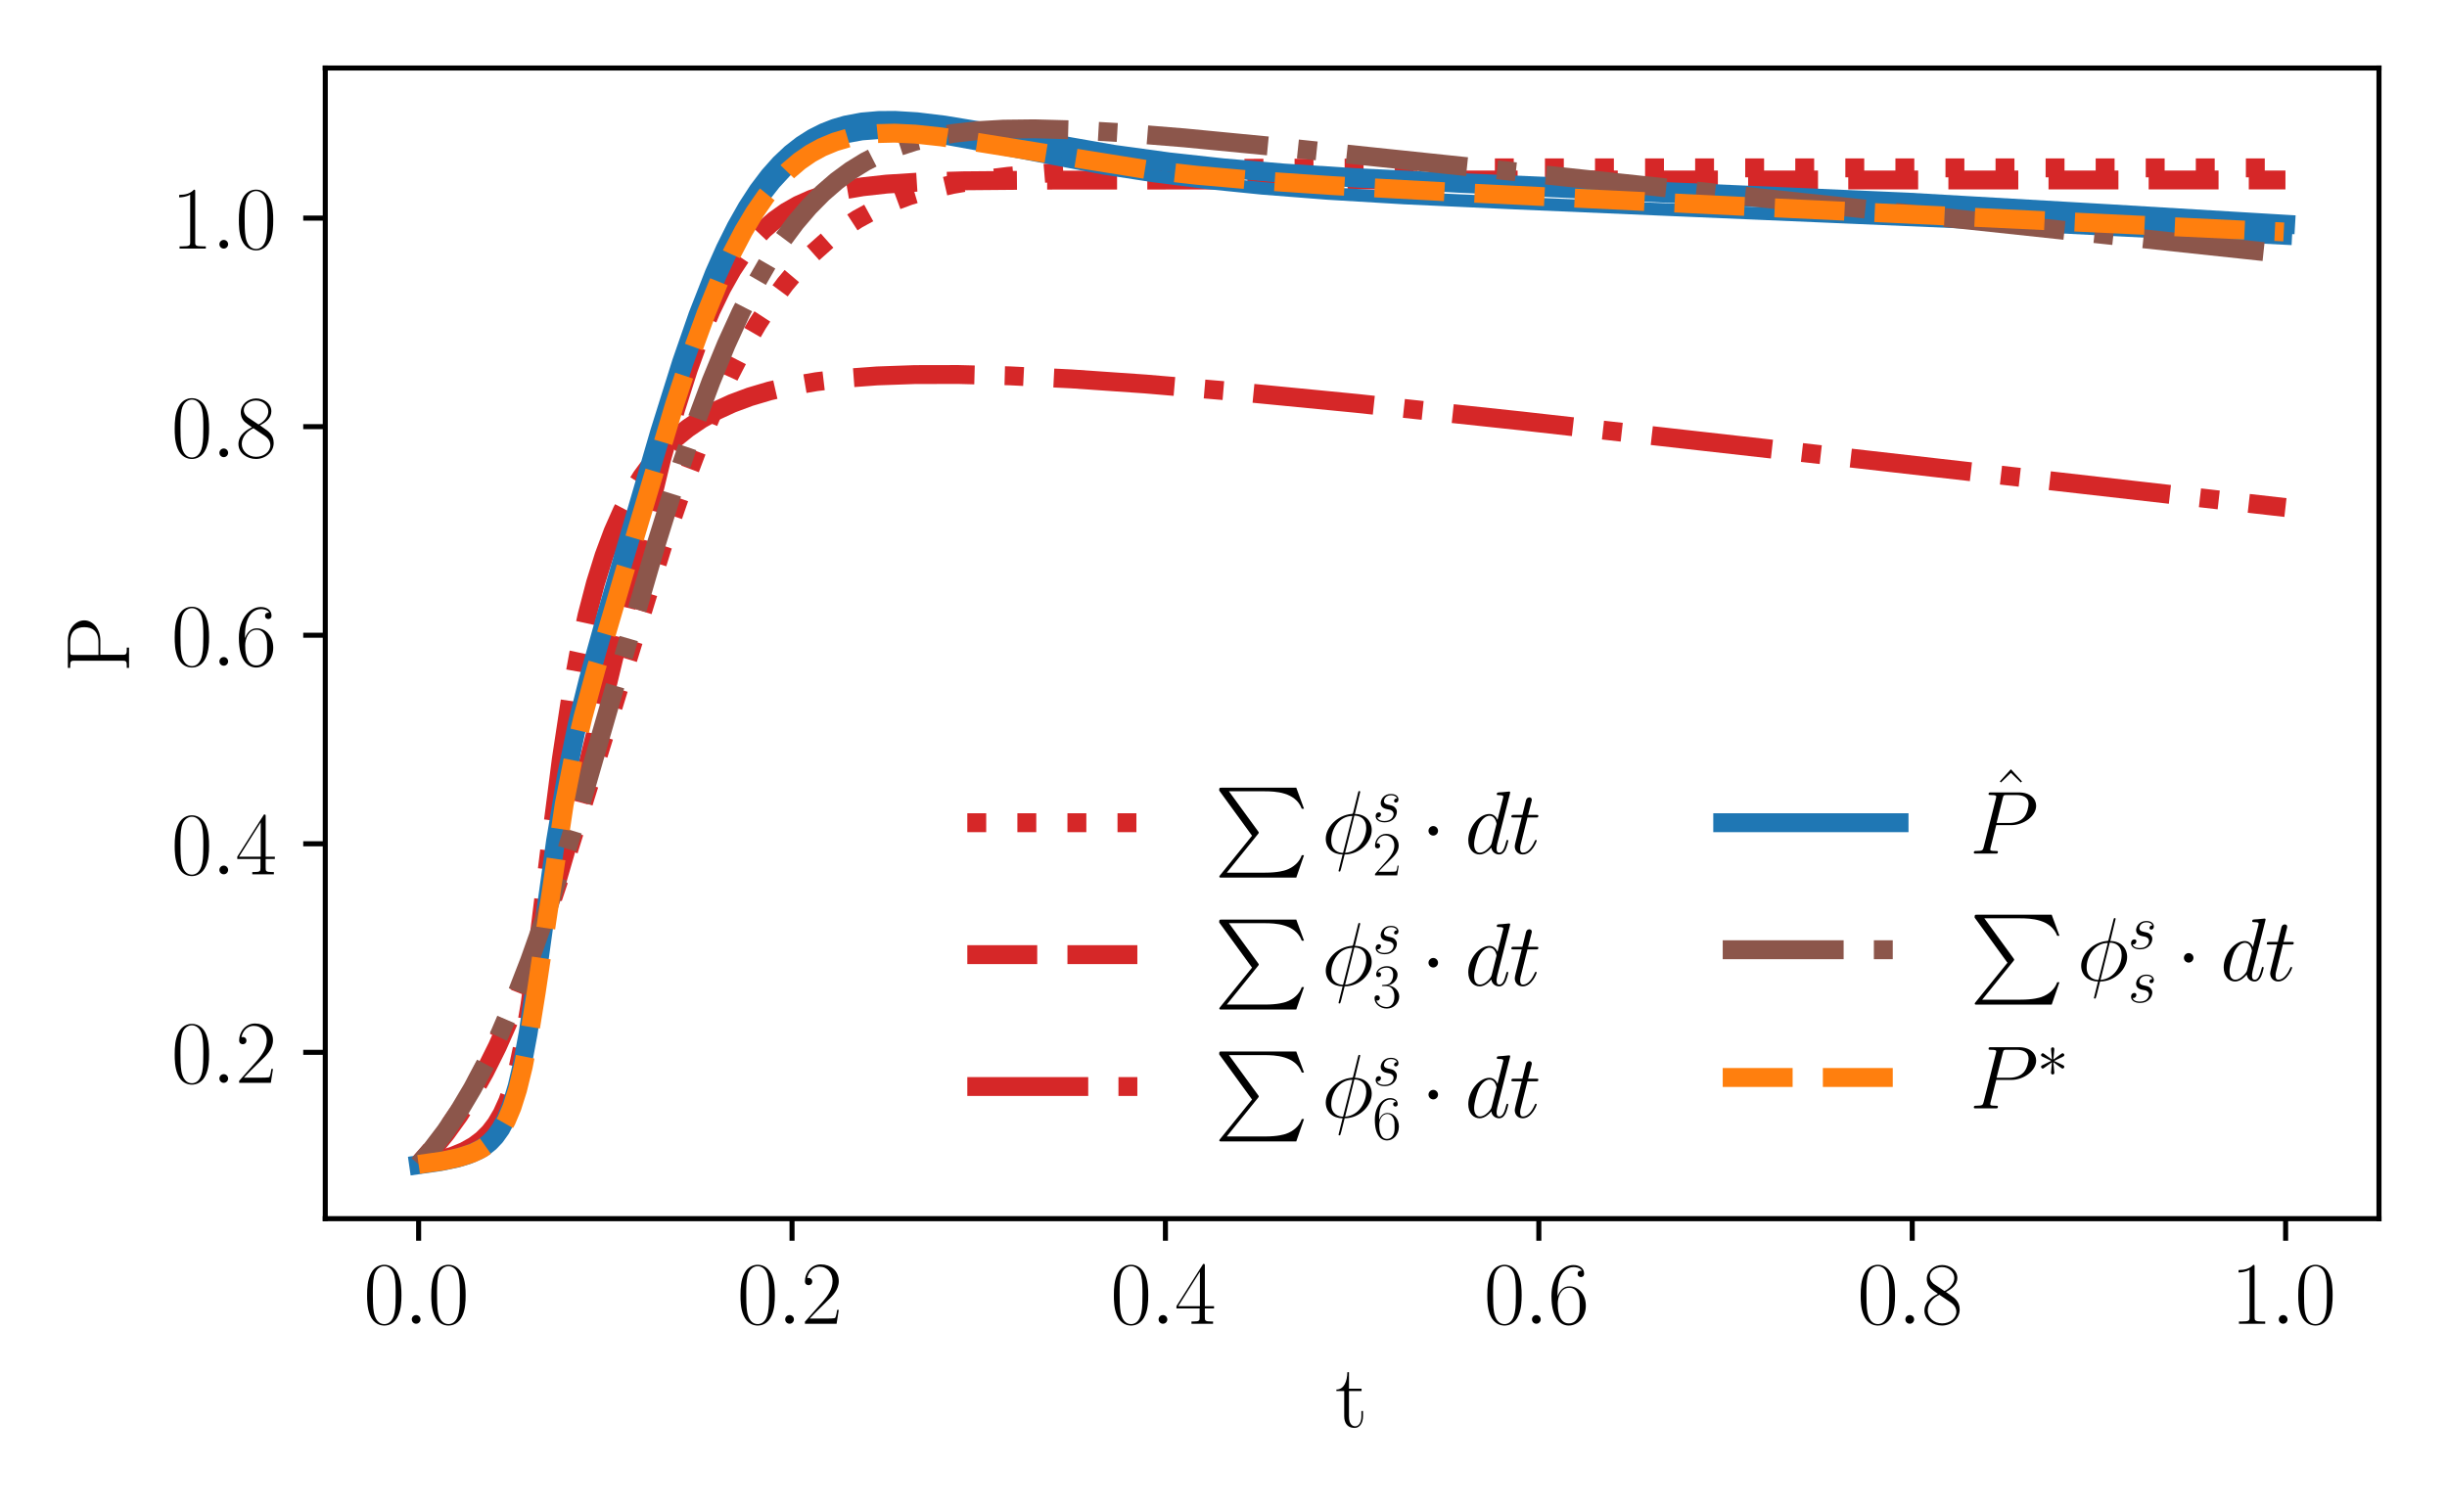 <?xml version="1.0" encoding="utf-8" standalone="no"?>
<!DOCTYPE svg PUBLIC "-//W3C//DTD SVG 1.1//EN"
  "http://www.w3.org/Graphics/SVG/1.1/DTD/svg11.dtd">
<svg xmlns:xlink="http://www.w3.org/1999/xlink" width="388.543pt" height="240.133pt" viewBox="0 0 388.543 240.133" xmlns="http://www.w3.org/2000/svg" version="1.1">
 <defs>
  <style type="text/css">*{stroke-linejoin: round; stroke-linecap: butt}</style>
 </defs>
 <g id="figure_1">
  <g id="patch_1">
   <path d="M 0 240.133 
L 388.543 240.133 
L 388.543 0 
L 0 0 
z
" style="fill: #ffffff"/>
  </g>
  <g id="axes_1">
   <g id="patch_2">
    <path d="M 51.648 193.537 
L 377.743 193.537 
L 377.743 10.8 
L 51.648 10.8 
z
" style="fill: #ffffff"/>
   </g>
   <g id="matplotlib.axis_1">
    <g id="xtick_1">
     <g id="line2d_1">
      <defs>
       <path id="mbb8bcde208" d="M 0 0 
L 0 3.5 
" style="stroke: #000000; stroke-width: 0.8"/>
      </defs>
      <g>
       <use xlink:href="#mbb8bcde208" x="66.471" y="193.537" style="stroke: #000000; stroke-width: 0.8"/>
      </g>
     </g>
     <g id="text_1">
      <!-- $\mathdefault{0.0}$ -->
      <g transform="translate(57.746 210.223) scale(0.14 -0.14)">
       <defs>
        <path id="CMR17-30" d="M 2688 2025 
C 2688 2416 2682 3080 2413 3591 
C 2176 4039 1798 4198 1466 4198 
C 1158 4198 768 4058 525 3597 
C 269 3118 243 2524 243 2025 
C 243 1661 250 1106 448 619 
C 723 -39 1216 -128 1466 -128 
C 1760 -128 2208 -7 2470 600 
C 2662 1042 2688 1559 2688 2025 
z
M 1466 -26 
C 1056 -26 813 325 723 812 
C 653 1188 653 1738 653 2096 
C 653 2588 653 2997 736 3387 
C 858 3929 1216 4096 1466 4096 
C 1728 4096 2067 3923 2189 3400 
C 2272 3036 2278 2607 2278 2096 
C 2278 1680 2278 1169 2202 792 
C 2067 95 1690 -26 1466 -26 
z
" transform="scale(0.016)"/>
        <path id="CMMI12-3a" d="M 1178 307 
C 1178 492 1024 619 870 619 
C 685 619 557 466 557 313 
C 557 128 710 0 864 0 
C 1050 0 1178 153 1178 307 
z
" transform="scale(0.016)"/>
       </defs>
       <use xlink:href="#CMR17-30" transform="scale(0.996)"/>
       <use xlink:href="#CMMI12-3a" transform="translate(45.69 0) scale(0.996)"/>
       <use xlink:href="#CMR17-30" transform="translate(72.788 0) scale(0.996)"/>
      </g>
     </g>
    </g>
    <g id="xtick_2">
     <g id="line2d_2">
      <g>
       <use xlink:href="#mbb8bcde208" x="125.761" y="193.537" style="stroke: #000000; stroke-width: 0.8"/>
      </g>
     </g>
     <g id="text_2">
      <!-- $\mathdefault{0.2}$ -->
      <g transform="translate(117.036 210.223) scale(0.14 -0.14)">
       <defs>
        <path id="CMR17-32" d="M 2669 989 
L 2554 989 
C 2490 536 2438 459 2413 420 
C 2381 369 1920 369 1830 369 
L 602 369 
C 832 619 1280 1072 1824 1597 
C 2214 1967 2669 2402 2669 3035 
C 2669 3790 2067 4224 1395 4224 
C 691 4224 262 3604 262 3030 
C 262 2780 448 2748 525 2748 
C 589 2748 781 2787 781 3010 
C 781 3207 614 3264 525 3264 
C 486 3264 448 3258 422 3245 
C 544 3790 915 4058 1306 4058 
C 1862 4058 2227 3617 2227 3035 
C 2227 2479 1901 2000 1536 1584 
L 262 146 
L 262 0 
L 2515 0 
L 2669 989 
z
" transform="scale(0.016)"/>
       </defs>
       <use xlink:href="#CMR17-30" transform="scale(0.996)"/>
       <use xlink:href="#CMMI12-3a" transform="translate(45.69 0) scale(0.996)"/>
       <use xlink:href="#CMR17-32" transform="translate(72.788 0) scale(0.996)"/>
      </g>
     </g>
    </g>
    <g id="xtick_3">
     <g id="line2d_3">
      <g>
       <use xlink:href="#mbb8bcde208" x="185.051" y="193.537" style="stroke: #000000; stroke-width: 0.8"/>
      </g>
     </g>
     <g id="text_3">
      <!-- $\mathdefault{0.4}$ -->
      <g transform="translate(176.325 210.223) scale(0.14 -0.14)">
       <defs>
        <path id="CMR17-34" d="M 2150 4122 
C 2150 4256 2144 4256 2029 4256 
L 128 1254 
L 128 1088 
L 1779 1088 
L 1779 457 
C 1779 224 1766 160 1318 160 
L 1197 160 
L 1197 0 
C 1402 0 1747 0 1965 0 
C 2182 0 2528 0 2733 0 
L 2733 160 
L 2611 160 
C 2163 160 2150 224 2150 457 
L 2150 1088 
L 2803 1088 
L 2803 1254 
L 2150 1254 
L 2150 4122 
z
M 1798 3703 
L 1798 1254 
L 256 1254 
L 1798 3703 
z
" transform="scale(0.016)"/>
       </defs>
       <use xlink:href="#CMR17-30" transform="scale(0.996)"/>
       <use xlink:href="#CMMI12-3a" transform="translate(45.69 0) scale(0.996)"/>
       <use xlink:href="#CMR17-34" transform="translate(72.788 0) scale(0.996)"/>
      </g>
     </g>
    </g>
    <g id="xtick_4">
     <g id="line2d_4">
      <g>
       <use xlink:href="#mbb8bcde208" x="244.341" y="193.537" style="stroke: #000000; stroke-width: 0.8"/>
      </g>
     </g>
     <g id="text_4">
      <!-- $\mathdefault{0.6}$ -->
      <g transform="translate(235.615 210.223) scale(0.14 -0.14)">
       <defs>
        <path id="CMR17-36" d="M 678 2176 
C 678 3690 1395 4032 1811 4032 
C 1946 4032 2272 4009 2400 3776 
C 2298 3776 2106 3776 2106 3553 
C 2106 3381 2246 3323 2336 3323 
C 2394 3323 2566 3348 2566 3560 
C 2566 3954 2246 4179 1805 4179 
C 1043 4179 243 3390 243 1984 
C 243 253 966 -128 1478 -128 
C 2099 -128 2688 427 2688 1283 
C 2688 2081 2170 2662 1517 2662 
C 1126 2662 838 2407 678 1960 
L 678 2176 
z
M 1478 25 
C 691 25 691 1200 691 1436 
C 691 1896 909 2560 1504 2560 
C 1613 2560 1926 2560 2138 2120 
C 2253 1870 2253 1609 2253 1289 
C 2253 944 2253 690 2118 434 
C 1978 171 1773 25 1478 25 
z
" transform="scale(0.016)"/>
       </defs>
       <use xlink:href="#CMR17-30" transform="scale(0.996)"/>
       <use xlink:href="#CMMI12-3a" transform="translate(45.69 0) scale(0.996)"/>
       <use xlink:href="#CMR17-36" transform="translate(72.788 0) scale(0.996)"/>
      </g>
     </g>
    </g>
    <g id="xtick_5">
     <g id="line2d_5">
      <g>
       <use xlink:href="#mbb8bcde208" x="303.631" y="193.537" style="stroke: #000000; stroke-width: 0.8"/>
      </g>
     </g>
     <g id="text_5">
      <!-- $\mathdefault{0.8}$ -->
      <g transform="translate(294.905 210.223) scale(0.14 -0.14)">
       <defs>
        <path id="CMR17-38" d="M 1741 2264 
C 2144 2467 2554 2773 2554 3263 
C 2554 3841 1990 4179 1472 4179 
C 890 4179 378 3759 378 3180 
C 378 3021 416 2747 666 2505 
C 730 2442 998 2251 1171 2130 
C 883 1983 211 1634 211 934 
C 211 279 838 -128 1459 -128 
C 2144 -128 2720 362 2720 1010 
C 2720 1590 2330 1857 2074 2029 
L 1741 2264 
z
M 902 2822 
C 851 2854 595 3051 595 3351 
C 595 3739 998 4032 1459 4032 
C 1965 4032 2336 3676 2336 3262 
C 2336 2669 1670 2331 1638 2331 
C 1632 2331 1626 2331 1574 2370 
L 902 2822 
z
M 2080 1519 
C 2176 1449 2483 1240 2483 851 
C 2483 381 2010 25 1472 25 
C 890 25 448 438 448 940 
C 448 1443 838 1862 1280 2060 
L 2080 1519 
z
" transform="scale(0.016)"/>
       </defs>
       <use xlink:href="#CMR17-30" transform="scale(0.996)"/>
       <use xlink:href="#CMMI12-3a" transform="translate(45.69 0) scale(0.996)"/>
       <use xlink:href="#CMR17-38" transform="translate(72.788 0) scale(0.996)"/>
      </g>
     </g>
    </g>
    <g id="xtick_6">
     <g id="line2d_6">
      <g>
       <use xlink:href="#mbb8bcde208" x="362.92" y="193.537" style="stroke: #000000; stroke-width: 0.8"/>
      </g>
     </g>
     <g id="text_6">
      <!-- $\mathdefault{1.0}$ -->
      <g transform="translate(354.195 210.223) scale(0.14 -0.14)">
       <defs>
        <path id="CMR17-31" d="M 1702 4058 
C 1702 4192 1696 4192 1606 4192 
C 1357 3916 979 3827 621 3827 
C 602 3827 570 3827 563 3808 
C 557 3795 557 3782 557 3648 
C 755 3648 1088 3686 1344 3839 
L 1344 461 
C 1344 236 1331 160 781 160 
L 589 160 
L 589 0 
C 896 0 1216 0 1523 0 
C 1830 0 2150 0 2458 0 
L 2458 160 
L 2266 160 
C 1715 160 1702 230 1702 458 
L 1702 4058 
z
" transform="scale(0.016)"/>
       </defs>
       <use xlink:href="#CMR17-31" transform="scale(0.996)"/>
       <use xlink:href="#CMMI12-3a" transform="translate(45.69 0) scale(0.996)"/>
       <use xlink:href="#CMR17-30" transform="translate(72.788 0) scale(0.996)"/>
      </g>
     </g>
    </g>
    <g id="text_7">
     <!-- t -->
     <g transform="translate(212.04 226.621) scale(0.14 -0.14)">
      <defs>
       <path id="CMR17-74" d="M 966 2560 
L 1862 2560 
L 1862 2725 
L 966 2725 
L 966 3904 
L 851 3904 
C 838 3245 614 2668 70 2668 
L 70 2560 
L 627 2560 
L 627 771 
C 627 650 627 -64 1370 -64 
C 1747 -64 1965 306 1965 777 
L 1965 1140 
L 1850 1140 
L 1850 783 
C 1850 344 1677 51 1408 51 
C 1222 51 966 178 966 758 
L 966 2560 
z
" transform="scale(0.016)"/>
      </defs>
      <use xlink:href="#CMR17-74" transform="scale(0.996)"/>
     </g>
    </g>
   </g>
   <g id="matplotlib.axis_2">
    <g id="ytick_1">
     <g id="line2d_7">
      <defs>
       <path id="m62ecb6ec07" d="M 0 0 
L -3.5 0 
" style="stroke: #000000; stroke-width: 0.8"/>
      </defs>
      <g>
       <use xlink:href="#m62ecb6ec07" x="51.648" y="167.124" style="stroke: #000000; stroke-width: 0.8"/>
      </g>
     </g>
     <g id="text_8">
      <!-- $\mathdefault{0.2}$ -->
      <g transform="translate(27.198 171.967) scale(0.14 -0.14)">
       <use xlink:href="#CMR17-30" transform="scale(0.996)"/>
       <use xlink:href="#CMMI12-3a" transform="translate(45.69 0) scale(0.996)"/>
       <use xlink:href="#CMR17-32" transform="translate(72.788 0) scale(0.996)"/>
      </g>
     </g>
    </g>
    <g id="ytick_2">
     <g id="line2d_8">
      <g>
       <use xlink:href="#m62ecb6ec07" x="51.648" y="134.002" style="stroke: #000000; stroke-width: 0.8"/>
      </g>
     </g>
     <g id="text_9">
      <!-- $\mathdefault{0.4}$ -->
      <g transform="translate(27.198 138.845) scale(0.14 -0.14)">
       <use xlink:href="#CMR17-30" transform="scale(0.996)"/>
       <use xlink:href="#CMMI12-3a" transform="translate(45.69 0) scale(0.996)"/>
       <use xlink:href="#CMR17-34" transform="translate(72.788 0) scale(0.996)"/>
      </g>
     </g>
    </g>
    <g id="ytick_3">
     <g id="line2d_9">
      <g>
       <use xlink:href="#m62ecb6ec07" x="51.648" y="100.881" style="stroke: #000000; stroke-width: 0.8"/>
      </g>
     </g>
     <g id="text_10">
      <!-- $\mathdefault{0.6}$ -->
      <g transform="translate(27.198 105.724) scale(0.14 -0.14)">
       <use xlink:href="#CMR17-30" transform="scale(0.996)"/>
       <use xlink:href="#CMMI12-3a" transform="translate(45.69 0) scale(0.996)"/>
       <use xlink:href="#CMR17-36" transform="translate(72.788 0) scale(0.996)"/>
      </g>
     </g>
    </g>
    <g id="ytick_4">
     <g id="line2d_10">
      <g>
       <use xlink:href="#m62ecb6ec07" x="51.648" y="67.759" style="stroke: #000000; stroke-width: 0.8"/>
      </g>
     </g>
     <g id="text_11">
      <!-- $\mathdefault{0.8}$ -->
      <g transform="translate(27.198 72.602) scale(0.14 -0.14)">
       <use xlink:href="#CMR17-30" transform="scale(0.996)"/>
       <use xlink:href="#CMMI12-3a" transform="translate(45.69 0) scale(0.996)"/>
       <use xlink:href="#CMR17-38" transform="translate(72.788 0) scale(0.996)"/>
      </g>
     </g>
    </g>
    <g id="ytick_5">
     <g id="line2d_11">
      <g>
       <use xlink:href="#m62ecb6ec07" x="51.648" y="34.637" style="stroke: #000000; stroke-width: 0.8"/>
      </g>
     </g>
     <g id="text_12">
      <!-- $\mathdefault{1.0}$ -->
      <g transform="translate(27.198 39.48) scale(0.14 -0.14)">
       <use xlink:href="#CMR17-31" transform="scale(0.996)"/>
       <use xlink:href="#CMMI12-3a" transform="translate(45.69 0) scale(0.996)"/>
       <use xlink:href="#CMR17-30" transform="translate(72.788 0) scale(0.996)"/>
      </g>
     </g>
    </g>
    <g id="text_13">
     <!-- P -->
     <g transform="translate(20.486 106.814) rotate(-90) scale(0.14 -0.14)">
      <defs>
       <path id="CMR17-50" d="M 1267 2042 
L 2291 2042 
C 3117 2042 3718 2578 3718 3184 
C 3718 3791 3130 4352 2291 4352 
L 333 4352 
L 333 4186 
C 774 4186 845 4186 845 3899 
L 845 446 
C 845 160 774 160 333 160 
L 333 0 
C 518 0 858 0 1056 0 
C 1254 0 1594 0 1779 0 
L 1779 160 
C 1338 160 1267 160 1267 446 
L 1267 2042 
z
M 1254 2176 
L 1254 3938 
C 1254 4155 1267 4186 1523 4186 
L 2170 4186 
C 2995 4186 3232 3714 3232 3184 
C 3232 2604 2950 2176 2170 2176 
L 1254 2176 
z
" transform="scale(0.016)"/>
      </defs>
      <use xlink:href="#CMR17-50" transform="scale(0.996)"/>
     </g>
    </g>
   </g>
   <g id="line2d_12">
    <path d="M 66.471 184.917 
L 68.635 182.435 
L 70.769 179.646 
L 72.904 176.486 
L 75.068 172.875 
L 77.262 168.772 
L 79.515 164.075 
L 81.857 158.666 
L 84.317 152.413 
L 86.985 145.01 
L 90.009 135.936 
L 93.744 123.977 
L 105.187 86.819 
L 108.211 78.048 
L 110.909 70.886 
L 113.399 64.885 
L 115.771 59.735 
L 118.053 55.295 
L 120.277 51.443 
L 122.47 48.074 
L 124.664 45.107 
L 126.858 42.508 
L 129.081 40.214 
L 131.364 38.179 
L 133.706 36.388 
L 136.137 34.808 
L 138.686 33.415 
L 141.413 32.178 
L 144.378 31.081 
L 147.609 30.128 
L 151.226 29.298 
L 155.317 28.593 
L 160.09 28.002 
L 165.87 27.521 
L 173.222 27.147 
L 183.035 26.886 
L 198.095 26.726 
L 231.682 26.658 
L 362.891 26.657 
L 362.891 26.657 
" clip-path="url(#p3505fe2024)" style="fill: none; stroke-dasharray: 3,4.95; stroke-dashoffset: 0; stroke: #d62728; stroke-width: 3"/>
   </g>
   <g id="line2d_13">
    <path d="M 66.471 184.917 
L 68.665 182.587 
L 70.799 179.989 
L 72.874 177.109 
L 74.92 173.887 
L 76.965 170.24 
L 78.981 166.188 
L 81.027 161.569 
L 83.102 156.318 
L 85.207 150.379 
L 87.4 143.508 
L 89.713 135.518 
L 92.262 125.881 
L 95.286 113.535 
L 105.039 72.959 
L 107.292 64.97 
L 109.308 58.622 
L 111.176 53.463 
L 112.925 49.263 
L 114.614 45.762 
L 116.274 42.818 
L 117.935 40.322 
L 119.595 38.223 
L 121.284 36.443 
L 123.004 34.949 
L 124.812 33.668 
L 126.739 32.575 
L 128.844 31.641 
L 131.186 30.85 
L 133.824 30.198 
L 136.967 29.658 
L 140.791 29.236 
L 145.771 28.923 
L 152.945 28.714 
L 165.663 28.605 
L 205.98 28.581 
L 362.891 28.581 
L 362.891 28.581 
" clip-path="url(#p3505fe2024)" style="fill: none; stroke-dasharray: 11.1,4.8; stroke-dashoffset: 0; stroke: #d62728; stroke-width: 3"/>
   </g>
   <g id="line2d_14">
    <path d="M 66.471 184.917 
L 69.524 184.303 
L 71.866 183.616 
L 73.734 182.846 
L 75.276 181.978 
L 76.58 180.995 
L 77.736 179.843 
L 78.774 178.487 
L 79.722 176.87 
L 80.612 174.905 
L 81.471 172.449 
L 82.331 169.284 
L 83.191 165.247 
L 84.139 159.655 
L 85.266 151.547 
L 87.252 135.195 
L 89.12 120.622 
L 90.543 111.236 
L 91.877 103.876 
L 93.211 97.743 
L 94.545 92.63 
L 95.908 88.258 
L 97.331 84.436 
L 98.784 81.159 
L 100.296 78.283 
L 101.897 75.714 
L 103.557 73.465 
L 105.306 71.463 
L 107.173 69.659 
L 109.189 68.024 
L 111.353 66.559 
L 113.695 65.244 
L 116.245 64.069 
L 119.061 63.017 
L 122.203 62.085 
L 125.702 61.284 
L 129.644 60.613 
L 134.15 60.078 
L 139.279 59.699 
L 145.238 59.488 
L 152.145 59.473 
L 160.327 59.685 
L 170.139 60.171 
L 181.879 60.982 
L 196.583 62.229 
L 215.318 64.05 
L 241.584 66.847 
L 283.294 71.541 
L 362.891 80.601 
L 362.891 80.601 
" clip-path="url(#p3505fe2024)" style="fill: none; stroke-dasharray: 19.2,4.8,3,4.8; stroke-dashoffset: 0; stroke: #d62728; stroke-width: 3"/>
   </g>
   <g id="line2d_15">
    <path d="M 66.471 185.081 
L 69.948 184.599 
L 72.557 184.074 
L 74.295 183.571 
L 76.034 182.833 
L 76.903 182.316 
L 77.772 181.647 
L 78.642 180.766 
L 79.511 179.59 
L 80.381 178.011 
L 81.25 175.893 
L 82.119 173.087 
L 82.989 169.456 
L 83.858 164.928 
L 85.597 153.531 
L 88.205 134.958 
L 89.943 124.67 
L 91.682 116.433 
L 93.421 109.543 
L 96.029 100.321 
L 105.592 67.896 
L 108.2 59.672 
L 110.808 52.14 
L 113.416 45.46 
L 115.155 41.522 
L 116.893 38.006 
L 118.633 34.905 
L 120.371 32.206 
L 122.11 29.884 
L 123.849 27.913 
L 125.587 26.262 
L 127.326 24.901 
L 129.065 23.799 
L 130.803 22.925 
L 132.542 22.253 
L 134.281 21.755 
L 136.889 21.286 
L 139.497 21.088 
L 142.105 21.1 
L 145.582 21.362 
L 149.929 21.954 
L 156.014 23.055 
L 175.14 26.707 
L 182.964 27.92 
L 191.658 29.025 
L 200.351 29.904 
L 210.784 30.722 
L 222.955 31.449 
L 240.342 32.246 
L 312.498 35.323 
L 362.92 37.876 
L 362.92 37.876 
" clip-path="url(#p3505fe2024)" style="fill: none; stroke: #1f77b4; stroke-width: 2; stroke-linecap: square"/>
   </g>
   <g id="line2d_16">
    <path d="M 66.471 184.972 
L 69.948 184.472 
L 72.557 183.926 
L 74.295 183.403 
L 76.034 182.635 
L 76.903 182.097 
L 77.772 181.401 
L 78.642 180.485 
L 79.511 179.262 
L 80.381 177.62 
L 81.25 175.421 
L 82.119 172.514 
L 82.989 168.761 
L 83.858 164.098 
L 85.597 152.439 
L 88.205 133.616 
L 89.943 123.231 
L 91.682 114.901 
L 93.421 107.912 
L 96.029 98.54 
L 104.723 68.664 
L 108.2 57.572 
L 110.808 50.062 
L 113.416 43.419 
L 115.155 39.51 
L 116.893 36.024 
L 118.633 32.95 
L 120.371 30.275 
L 122.11 27.974 
L 123.849 26.019 
L 125.587 24.379 
L 127.326 23.024 
L 129.065 21.922 
L 130.803 21.046 
L 132.542 20.366 
L 134.281 19.858 
L 136.889 19.366 
L 139.497 19.14 
L 142.105 19.119 
L 145.582 19.331 
L 149.929 19.858 
L 156.014 20.863 
L 176.879 24.511 
L 185.573 25.701 
L 194.266 26.656 
L 203.829 27.475 
L 215.13 28.206 
L 229.91 28.919 
L 302.935 32.096 
L 335.101 33.95 
L 362.92 35.61 
L 362.92 35.61 
" clip-path="url(#p3505fe2024)" style="fill: none; stroke: #1f77b4; stroke-width: 2; stroke-linecap: square"/>
   </g>
   <g id="line2d_17">
    <path d="M 66.471 185.231 
L 69.948 184.745 
L 72.557 184.217 
L 74.295 183.713 
L 76.034 182.973 
L 76.903 182.455 
L 77.772 181.786 
L 78.642 180.904 
L 79.511 179.726 
L 80.381 178.144 
L 81.25 176.022 
L 82.119 173.212 
L 82.989 169.577 
L 83.858 165.049 
L 85.597 153.678 
L 88.205 135.229 
L 89.943 125.041 
L 91.682 116.886 
L 93.421 110.055 
L 96.029 100.896 
L 106.461 65.778 
L 109.069 57.749 
L 111.677 50.45 
L 114.285 44.017 
L 116.024 40.24 
L 117.763 36.875 
L 119.502 33.912 
L 121.241 31.334 
L 122.979 29.115 
L 124.718 27.228 
L 126.457 25.644 
L 128.195 24.332 
L 129.934 23.262 
L 131.673 22.406 
L 133.412 21.738 
L 136.02 21.036 
L 138.628 20.629 
L 141.236 20.455 
L 144.713 20.497 
L 148.19 20.764 
L 153.406 21.427 
L 162.1 22.84 
L 175.14 24.936 
L 183.834 26.102 
L 192.527 27.054 
L 202.09 27.886 
L 214.261 28.704 
L 230.779 29.562 
L 298.588 32.85 
L 362.92 36.295 
L 362.92 36.295 
" clip-path="url(#p3505fe2024)" style="fill: none; stroke: #1f77b4; stroke-width: 2; stroke-linecap: square"/>
   </g>
   <g id="line2d_18">
    <path d="M 66.471 184.972 
L 69.948 184.472 
L 72.557 183.926 
L 74.295 183.403 
L 76.034 182.635 
L 76.903 182.097 
L 77.772 181.401 
L 78.642 180.485 
L 79.511 179.262 
L 80.381 177.62 
L 81.25 175.421 
L 82.119 172.514 
L 82.989 168.761 
L 83.858 164.098 
L 85.597 152.439 
L 88.205 133.616 
L 89.943 123.231 
L 91.682 114.901 
L 93.421 107.912 
L 96.029 98.54 
L 104.723 68.664 
L 108.2 57.572 
L 110.808 50.062 
L 113.416 43.419 
L 115.155 39.51 
L 116.893 36.024 
L 118.633 32.95 
L 120.371 30.275 
L 122.11 27.974 
L 123.849 26.019 
L 125.587 24.379 
L 127.326 23.024 
L 129.065 21.922 
L 130.803 21.046 
L 132.542 20.366 
L 134.281 19.858 
L 136.889 19.366 
L 139.497 19.14 
L 142.105 19.119 
L 145.582 19.331 
L 149.929 19.858 
L 156.014 20.863 
L 176.879 24.511 
L 185.573 25.701 
L 194.266 26.656 
L 203.829 27.475 
L 215.13 28.206 
L 229.91 28.919 
L 302.935 32.096 
L 335.101 33.95 
L 362.92 35.61 
L 362.92 35.61 
" clip-path="url(#p3505fe2024)" style="fill: none; stroke: #1f77b4; stroke-width: 2; stroke-linecap: square"/>
   </g>
   <g id="line2d_19">
    <path d="M 66.471 184.972 
L 69.948 184.472 
L 72.557 183.926 
L 74.295 183.403 
L 76.034 182.635 
L 76.903 182.097 
L 77.772 181.401 
L 78.642 180.485 
L 79.511 179.262 
L 80.381 177.62 
L 81.25 175.421 
L 82.119 172.514 
L 82.989 168.761 
L 83.858 164.098 
L 85.597 152.439 
L 88.205 133.616 
L 89.943 123.231 
L 91.682 114.901 
L 93.421 107.912 
L 96.029 98.54 
L 104.723 68.664 
L 108.2 57.572 
L 110.808 50.062 
L 113.416 43.419 
L 115.155 39.51 
L 116.893 36.024 
L 118.633 32.95 
L 120.371 30.275 
L 122.11 27.974 
L 123.849 26.019 
L 125.587 24.379 
L 127.326 23.024 
L 129.065 21.922 
L 130.803 21.046 
L 132.542 20.366 
L 134.281 19.858 
L 136.889 19.366 
L 139.497 19.14 
L 142.105 19.119 
L 145.582 19.331 
L 149.929 19.858 
L 156.014 20.863 
L 176.879 24.511 
L 185.573 25.701 
L 194.266 26.656 
L 203.829 27.475 
L 215.13 28.206 
L 229.91 28.919 
L 302.935 32.096 
L 335.101 33.95 
L 362.92 35.61 
L 362.92 35.61 
" clip-path="url(#p3505fe2024)" style="fill: none; stroke: #1f77b4; stroke-width: 3; stroke-linecap: square"/>
   </g>
   <g id="line2d_20">
    <path d="M 66.471 184.917 
L 68.605 182.455 
L 70.74 179.649 
L 72.874 176.465 
L 75.009 172.874 
L 77.173 168.791 
L 79.396 164.11 
L 81.679 158.778 
L 84.08 152.594 
L 86.659 145.321 
L 89.505 136.606 
L 92.855 125.591 
L 97.687 108.84 
L 104.09 86.762 
L 107.47 75.932 
L 110.316 67.533 
L 112.895 60.591 
L 115.326 54.672 
L 117.638 49.615 
L 119.862 45.274 
L 122.055 41.474 
L 124.19 38.211 
L 126.324 35.348 
L 128.459 32.853 
L 130.623 30.665 
L 132.816 28.763 
L 135.069 27.105 
L 137.382 25.678 
L 139.813 24.438 
L 142.392 23.374 
L 145.149 22.48 
L 148.143 21.746 
L 151.433 21.172 
L 155.109 20.759 
L 159.319 20.514 
L 164.24 20.457 
L 170.199 20.619 
L 177.758 21.057 
L 188.015 21.89 
L 203.875 23.422 
L 237.048 26.898 
L 362.891 40.328 
L 362.891 40.328 
" clip-path="url(#p3505fe2024)" style="fill: none; stroke-dasharray: 19.2,4.8,3,4.8; stroke-dashoffset: 0; stroke: #8c564b; stroke-width: 3"/>
   </g>
   <g id="line2d_21">
    <path d="M 66.471 184.917 
L 70.325 184.367 
L 72.993 183.786 
L 75.068 183.109 
L 76.55 182.38 
L 77.736 181.538 
L 78.625 180.673 
L 79.515 179.522 
L 80.404 177.962 
L 81.293 175.855 
L 82.183 173.051 
L 83.072 169.43 
L 83.961 164.908 
L 85.147 157.566 
L 89.594 127.701 
L 91.076 120.207 
L 92.559 113.914 
L 94.634 106.272 
L 99.08 91.097 
L 107.085 64.318 
L 109.753 56.252 
L 112.124 49.744 
L 114.199 44.636 
L 116.274 40.111 
L 118.053 36.704 
L 119.832 33.724 
L 121.611 31.151 
L 123.389 28.959 
L 125.168 27.118 
L 126.947 25.6 
L 128.725 24.373 
L 130.504 23.399 
L 132.579 22.536 
L 134.654 21.917 
L 137.026 21.455 
L 139.398 21.209 
L 142.066 21.144 
L 145.327 21.299 
L 149.477 21.745 
L 155.406 22.638 
L 182.086 26.93 
L 190.09 27.839 
L 199.28 28.646 
L 211.435 29.467 
L 231 30.535 
L 280.804 32.965 
L 362.624 36.834 
L 362.624 36.834 
" clip-path="url(#p3505fe2024)" style="fill: none; stroke-dasharray: 11.1,4.8; stroke-dashoffset: 0; stroke: #ff7f0e; stroke-width: 3"/>
   </g>
   <g id="patch_3">
    <path d="M 51.648 193.537 
L 51.648 10.8 
" style="fill: none; stroke: #000000; stroke-width: 0.8; stroke-linejoin: miter; stroke-linecap: square"/>
   </g>
   <g id="patch_4">
    <path d="M 377.743 193.537 
L 377.743 10.8 
" style="fill: none; stroke: #000000; stroke-width: 0.8; stroke-linejoin: miter; stroke-linecap: square"/>
   </g>
   <g id="patch_5">
    <path d="M 51.648 193.537 
L 377.743 193.537 
" style="fill: none; stroke: #000000; stroke-width: 0.8; stroke-linejoin: miter; stroke-linecap: square"/>
   </g>
   <g id="patch_6">
    <path d="M 51.648 10.8 
L 377.743 10.8 
" style="fill: none; stroke: #000000; stroke-width: 0.8; stroke-linejoin: miter; stroke-linecap: square"/>
   </g>
   <g id="legend_1">
    <g id="line2d_22">
     <path d="M 153.592 130.654 
L 167.592 130.654 
L 181.592 130.654 
" style="fill: none; stroke-dasharray: 3,4.95; stroke-dashoffset: 0; stroke: #d62728; stroke-width: 3"/>
    </g>
    <g id="text_14">
     <!-- $\sum \phi^s_2 \cdot dt$ -->
     <g transform="translate(192.792 135.554) scale(0.14 -0.14)">
      <defs>
       <path id="CMEX10-50" d="M 2694 -3418 
L 422 -6227 
C 371 -6291 365 -6304 365 -6330 
C 365 -6400 422 -6400 538 -6400 
L 5843 -6400 
L 6394 -4806 
L 6234 -4806 
C 6074 -5286 5645 -5677 5101 -5862 
C 4998 -5894 4557 -6048 3616 -6048 
L 896 -6048 
L 3117 -3302 
C 3162 -3245 3174 -3226 3174 -3200 
C 3174 -3174 3168 -3168 3130 -3110 
L 1050 -256 
L 3584 -256 
C 4314 -256 5786 -301 6234 -1498 
L 6394 -1498 
L 5843 0 
L 538 0 
C 365 0 358 -6 358 -205 
L 2694 -3418 
z
" transform="scale(0.016)"/>
       <path id="CMMI12-1e" d="M 2752 4390 
C 2752 4448 2707 4448 2688 4448 
C 2630 4448 2624 4435 2598 4326 
L 2253 2939 
C 2234 2856 2227 2849 2221 2843 
C 2214 2830 2170 2824 2157 2824 
C 1107 2734 301 1864 301 1057 
C 301 361 832 -64 1498 -64 
C 1446 -261 1402 -463 1350 -659 
C 1261 -995 1210 -1204 1210 -1229 
C 1210 -1241 1210 -1280 1274 -1280 
C 1293 -1280 1318 -1280 1331 -1254 
C 1344 -1241 1382 -1089 1408 -1008 
L 1645 -64 
C 2739 -64 3571 854 3571 1680 
C 3571 2343 3085 2816 2374 2816 
L 2752 4390 
z
M 2336 2701 
C 2758 2701 3181 2463 3181 1828 
C 3181 1097 2675 128 1677 50 
L 2336 2701 
z
M 1530 50 
C 1216 50 691 220 691 938 
C 691 1761 1274 2676 2195 2676 
L 1530 50 
z
" transform="scale(0.016)"/>
       <path id="CMMI12-73" d="M 1459 1280 
C 1568 1261 1741 1223 1779 1216 
C 1862 1192 2150 1090 2150 783 
C 2150 586 1971 70 1229 70 
C 1094 70 614 70 486 436 
C 742 404 870 603 870 745 
C 870 880 781 950 653 950 
C 512 950 326 841 326 552 
C 326 173 710 -64 1222 -64 
C 2195 -64 2483 651 2483 984 
C 2483 1079 2483 1258 2278 1462 
C 2118 1616 1965 1648 1619 1718 
C 1446 1756 1171 1814 1171 2101 
C 1171 2229 1286 2689 1894 2689 
C 2163 2689 2426 2589 2490 2368 
C 2208 2368 2195 2125 2195 2119 
C 2195 1984 2317 1946 2374 1946 
C 2464 1946 2643 2015 2643 2281 
C 2643 2545 2400 2816 1901 2816 
C 1062 2816 838 2160 838 1899 
C 838 1414 1312 1312 1459 1280 
z
" transform="scale(0.016)"/>
       <path id="CMSY10-1" d="M 1229 1619 
C 1229 1805 1075 1958 890 1958 
C 704 1958 550 1805 550 1619 
C 550 1433 704 1280 890 1280 
C 1075 1280 1229 1433 1229 1619 
z
" transform="scale(0.016)"/>
       <path id="CMMI12-64" d="M 3219 4257 
C 3226 4282 3238 4320 3238 4352 
C 3238 4416 3174 4416 3162 4416 
C 3155 4416 2842 4388 2810 4380 
C 2701 4373 2605 4358 2490 4358 
C 2330 4345 2285 4339 2285 4224 
C 2285 4160 2336 4160 2426 4160 
C 2739 4160 2746 4103 2746 4040 
C 2746 4002 2733 3952 2726 3933 
L 2336 2395 
C 2266 2561 2093 2816 1760 2816 
C 1037 2816 256 1884 256 939 
C 256 307 627 -64 1062 -64 
C 1414 -64 1715 211 1894 422 
C 1958 45 2259 -64 2451 -64 
C 2643 -64 2797 51 2912 281 
C 3014 498 3104 888 3104 913 
C 3104 945 3078 971 3040 971 
C 2982 971 2976 939 2950 843 
C 2854 466 2733 64 2470 64 
C 2285 64 2272 229 2272 357 
C 2272 382 2272 515 2317 694 
L 3219 4257 
z
M 1926 760 
C 1894 651 1894 639 1805 517 
C 1664 338 1382 64 1082 64 
C 819 64 672 300 672 677 
C 672 1028 870 1743 992 2012 
C 1210 2459 1510 2689 1760 2689 
C 2182 2689 2266 2165 2266 2114 
C 2266 2108 2246 2024 2240 2012 
L 1926 760 
z
" transform="scale(0.016)"/>
       <path id="CMMI12-74" d="M 1286 2566 
L 1875 2566 
C 1997 2566 2061 2566 2061 2681 
C 2061 2752 2022 2752 1894 2752 
L 1331 2752 
L 1568 3692 
C 1594 3781 1594 3794 1594 3840 
C 1594 3943 1510 4000 1427 4000 
C 1376 4000 1229 3981 1178 3775 
L 928 2752 
L 326 2752 
C 198 2752 141 2752 141 2630 
C 141 2566 186 2566 307 2566 
L 877 2566 
L 454 881 
C 403 658 384 594 384 511 
C 384 211 595 -64 954 -64 
C 1600 -64 1946 868 1946 912 
C 1946 951 1920 970 1882 970 
C 1869 970 1843 970 1830 944 
C 1824 938 1818 931 1773 829 
C 1638 511 1344 64 973 64 
C 781 64 768 224 768 364 
C 768 370 768 492 787 568 
L 1286 2566 
z
" transform="scale(0.016)"/>
      </defs>
      <use xlink:href="#CMEX10-50" transform="translate(0 74.72) scale(0.996)"/>
      <use xlink:href="#CMMI12-1e" transform="translate(121.766 0) scale(0.996)"/>
      <use xlink:href="#CMMI12-73" transform="translate(179.5 36.154) scale(0.697)"/>
      <use xlink:href="#CMR17-32" transform="translate(179.5 -24.74) scale(0.697)"/>
      <use xlink:href="#CMSY10-1" transform="translate(234.302 0) scale(0.996)"/>
      <use xlink:href="#CMMI12-64" transform="translate(284.116 0) scale(0.996)"/>
      <use xlink:href="#CMMI12-74" transform="translate(334.805 0) scale(0.996)"/>
     </g>
    </g>
    <g id="line2d_23">
     <path d="M 153.592 151.602 
L 167.592 151.602 
L 181.592 151.602 
" style="fill: none; stroke-dasharray: 11.1,4.8; stroke-dashoffset: 0; stroke: #d62728; stroke-width: 3"/>
    </g>
    <g id="text_15">
     <!-- $\sum \phi^s_{3} \cdot dt$ -->
     <g transform="translate(192.792 156.502) scale(0.14 -0.14)">
      <defs>
       <path id="CMR17-33" d="M 1414 2157 
C 1984 2157 2234 1662 2234 1090 
C 2234 320 1824 25 1453 25 
C 1114 25 563 194 390 693 
C 422 680 454 680 486 680 
C 640 680 755 782 755 948 
C 755 1133 614 1216 486 1216 
C 378 1216 211 1165 211 926 
C 211 335 787 -128 1466 -128 
C 2176 -128 2720 430 2720 1085 
C 2720 1707 2208 2157 1600 2227 
C 2086 2328 2554 2756 2554 3329 
C 2554 3820 2048 4179 1472 4179 
C 890 4179 378 3829 378 3329 
C 378 3110 544 3072 627 3072 
C 762 3072 877 3155 877 3321 
C 877 3486 762 3569 627 3569 
C 602 3569 570 3569 544 3557 
C 730 3959 1235 4032 1459 4032 
C 1683 4032 2106 3925 2106 3320 
C 2106 3143 2080 2828 1862 2550 
C 1670 2304 1453 2304 1242 2284 
C 1210 2284 1062 2269 1037 2269 
C 992 2263 966 2257 966 2208 
C 966 2163 973 2157 1101 2157 
L 1414 2157 
z
" transform="scale(0.016)"/>
      </defs>
      <use xlink:href="#CMEX10-50" transform="translate(0 74.72) scale(0.996)"/>
      <use xlink:href="#CMMI12-1e" transform="translate(121.766 0) scale(0.996)"/>
      <use xlink:href="#CMMI12-73" transform="translate(179.5 36.154) scale(0.697)"/>
      <use xlink:href="#CMR17-33" transform="translate(179.5 -24.74) scale(0.697)"/>
      <use xlink:href="#CMSY10-1" transform="translate(234.302 0) scale(0.996)"/>
      <use xlink:href="#CMMI12-64" transform="translate(284.116 0) scale(0.996)"/>
      <use xlink:href="#CMMI12-74" transform="translate(334.805 0) scale(0.996)"/>
     </g>
    </g>
    <g id="line2d_24">
     <path d="M 153.592 172.55 
L 167.592 172.55 
L 181.592 172.55 
" style="fill: none; stroke-dasharray: 19.2,4.8,3,4.8; stroke-dashoffset: 0; stroke: #d62728; stroke-width: 3"/>
    </g>
    <g id="text_16">
     <!-- $\sum \phi^s_{6} \cdot dt$ -->
     <g transform="translate(192.792 177.45) scale(0.14 -0.14)">
      <use xlink:href="#CMEX10-50" transform="translate(0 74.72) scale(0.996)"/>
      <use xlink:href="#CMMI12-1e" transform="translate(121.766 0) scale(0.996)"/>
      <use xlink:href="#CMMI12-73" transform="translate(179.5 36.154) scale(0.697)"/>
      <use xlink:href="#CMR17-36" transform="translate(179.5 -24.74) scale(0.697)"/>
      <use xlink:href="#CMSY10-1" transform="translate(234.302 0) scale(0.996)"/>
      <use xlink:href="#CMMI12-64" transform="translate(284.116 0) scale(0.996)"/>
      <use xlink:href="#CMMI12-74" transform="translate(334.805 0) scale(0.996)"/>
     </g>
    </g>
    <g id="line2d_25">
     <path d="M 273.539 130.654 
L 287.539 130.654 
L 301.539 130.654 
" style="fill: none; stroke: #1f77b4; stroke-width: 3; stroke-linecap: square"/>
    </g>
    <g id="text_17">
     <!-- $\hat{P}$ -->
     <g transform="translate(312.739 135.554) scale(0.14 -0.14)">
      <defs>
       <path id="CMR17-5e" d="M 1466 4421 
L 678 3555 
L 755 3478 
L 1466 4166 
L 2176 3478 
L 2253 3555 
L 1466 4421 
z
" transform="scale(0.016)"/>
       <path id="CMMI12-50" d="M 1894 2023 
L 2970 2023 
C 3853 2023 4736 2673 4736 3401 
C 4736 3898 4314 4352 3507 4352 
L 1530 4352 
C 1408 4352 1350 4352 1350 4231 
C 1350 4167 1408 4167 1504 4167 
C 1894 4167 1894 4116 1894 4046 
C 1894 4034 1894 3995 1869 3899 
L 1005 472 
C 947 249 934 185 486 185 
C 365 185 301 185 301 70 
C 301 0 358 0 397 0 
C 518 0 646 0 768 0 
L 1517 0 
C 1638 0 1773 0 1894 0 
C 1946 0 2016 0 2016 121 
C 2016 185 1958 185 1862 185 
C 1478 185 1472 230 1472 293 
C 1472 325 1478 369 1485 401 
L 1894 2023 
z
M 2355 3930 
C 2413 4167 2438 4167 2688 4167 
L 3322 4167 
C 3802 4167 4198 4013 4198 3535 
C 4198 3369 4115 2827 3821 2534 
C 3712 2419 3405 2176 2822 2176 
L 1920 2176 
L 2355 3930 
z
" transform="scale(0.016)"/>
      </defs>
      <use xlink:href="#CMR17-5e" transform="translate(23.497 25.19) scale(0.996)"/>
      <use xlink:href="#CMMI12-50" transform="scale(0.996)"/>
     </g>
    </g>
    <g id="line2d_26">
     <path d="M 273.539 150.827 
L 287.539 150.827 
L 301.539 150.827 
" style="fill: none; stroke-dasharray: 19.2,4.8,3,4.8; stroke-dashoffset: 0; stroke: #8c564b; stroke-width: 3"/>
    </g>
    <g id="text_18">
     <!-- $\sum \phi^s_{s} \cdot dt$ -->
     <g transform="translate(312.739 155.727) scale(0.14 -0.14)">
      <use xlink:href="#CMEX10-50" transform="translate(0 74.72) scale(0.996)"/>
      <use xlink:href="#CMMI12-1e" transform="translate(121.766 0) scale(0.996)"/>
      <use xlink:href="#CMMI12-73" transform="translate(179.5 36.154) scale(0.697)"/>
      <use xlink:href="#CMMI12-73" transform="translate(179.5 -24.629) scale(0.697)"/>
      <use xlink:href="#CMSY10-1" transform="translate(234.302 0) scale(0.996)"/>
      <use xlink:href="#CMMI12-64" transform="translate(284.116 0) scale(0.996)"/>
      <use xlink:href="#CMMI12-74" transform="translate(334.805 0) scale(0.996)"/>
     </g>
    </g>
    <g id="line2d_27">
     <path d="M 273.539 171.114 
L 287.539 171.114 
L 301.539 171.114 
" style="fill: none; stroke-dasharray: 11.1,4.8; stroke-dashoffset: 0; stroke: #ff7f0e; stroke-width: 3"/>
    </g>
    <g id="text_19">
     <!-- $P^*$ -->
     <g transform="translate(312.739 176.014) scale(0.14 -0.14)">
      <defs>
       <path id="CMSY10-3" d="M 1760 2719 
C 1766 2808 1766 2962 1600 2962 
C 1498 2962 1414 2879 1434 2795 
L 1434 2712 
L 1523 1720 
L 704 2316 
C 646 2348 634 2360 589 2360 
C 499 2360 416 2271 416 2181 
C 416 2079 480 2053 544 2021 
L 1453 1586 
L 570 1158 
C 467 1107 416 1081 416 985 
C 416 889 499 806 589 806 
C 634 806 646 806 806 928 
L 1523 1446 
L 1427 371 
C 1427 236 1542 204 1594 204 
C 1670 204 1766 248 1766 371 
L 1670 1446 
L 2490 851 
C 2547 819 2560 806 2605 806 
C 2694 806 2778 896 2778 985 
C 2778 1081 2720 1113 2643 1152 
C 2259 1343 2246 1343 1741 1580 
L 2624 2008 
C 2726 2060 2778 2085 2778 2181 
C 2778 2277 2694 2360 2605 2360 
C 2560 2360 2547 2360 2387 2239 
L 1670 1720 
L 1760 2719 
z
" transform="scale(0.016)"/>
      </defs>
      <use xlink:href="#CMMI12-50" transform="scale(0.996)"/>
      <use xlink:href="#CMSY10-3" transform="translate(76.426 36.154) scale(0.697)"/>
     </g>
    </g>
   </g>
  </g>
 </g>
 <defs>
  <clipPath id="p3505fe2024">
   <rect x="51.648" y="10.8" width="326.094" height="182.737"/>
  </clipPath>
 </defs>
</svg>
